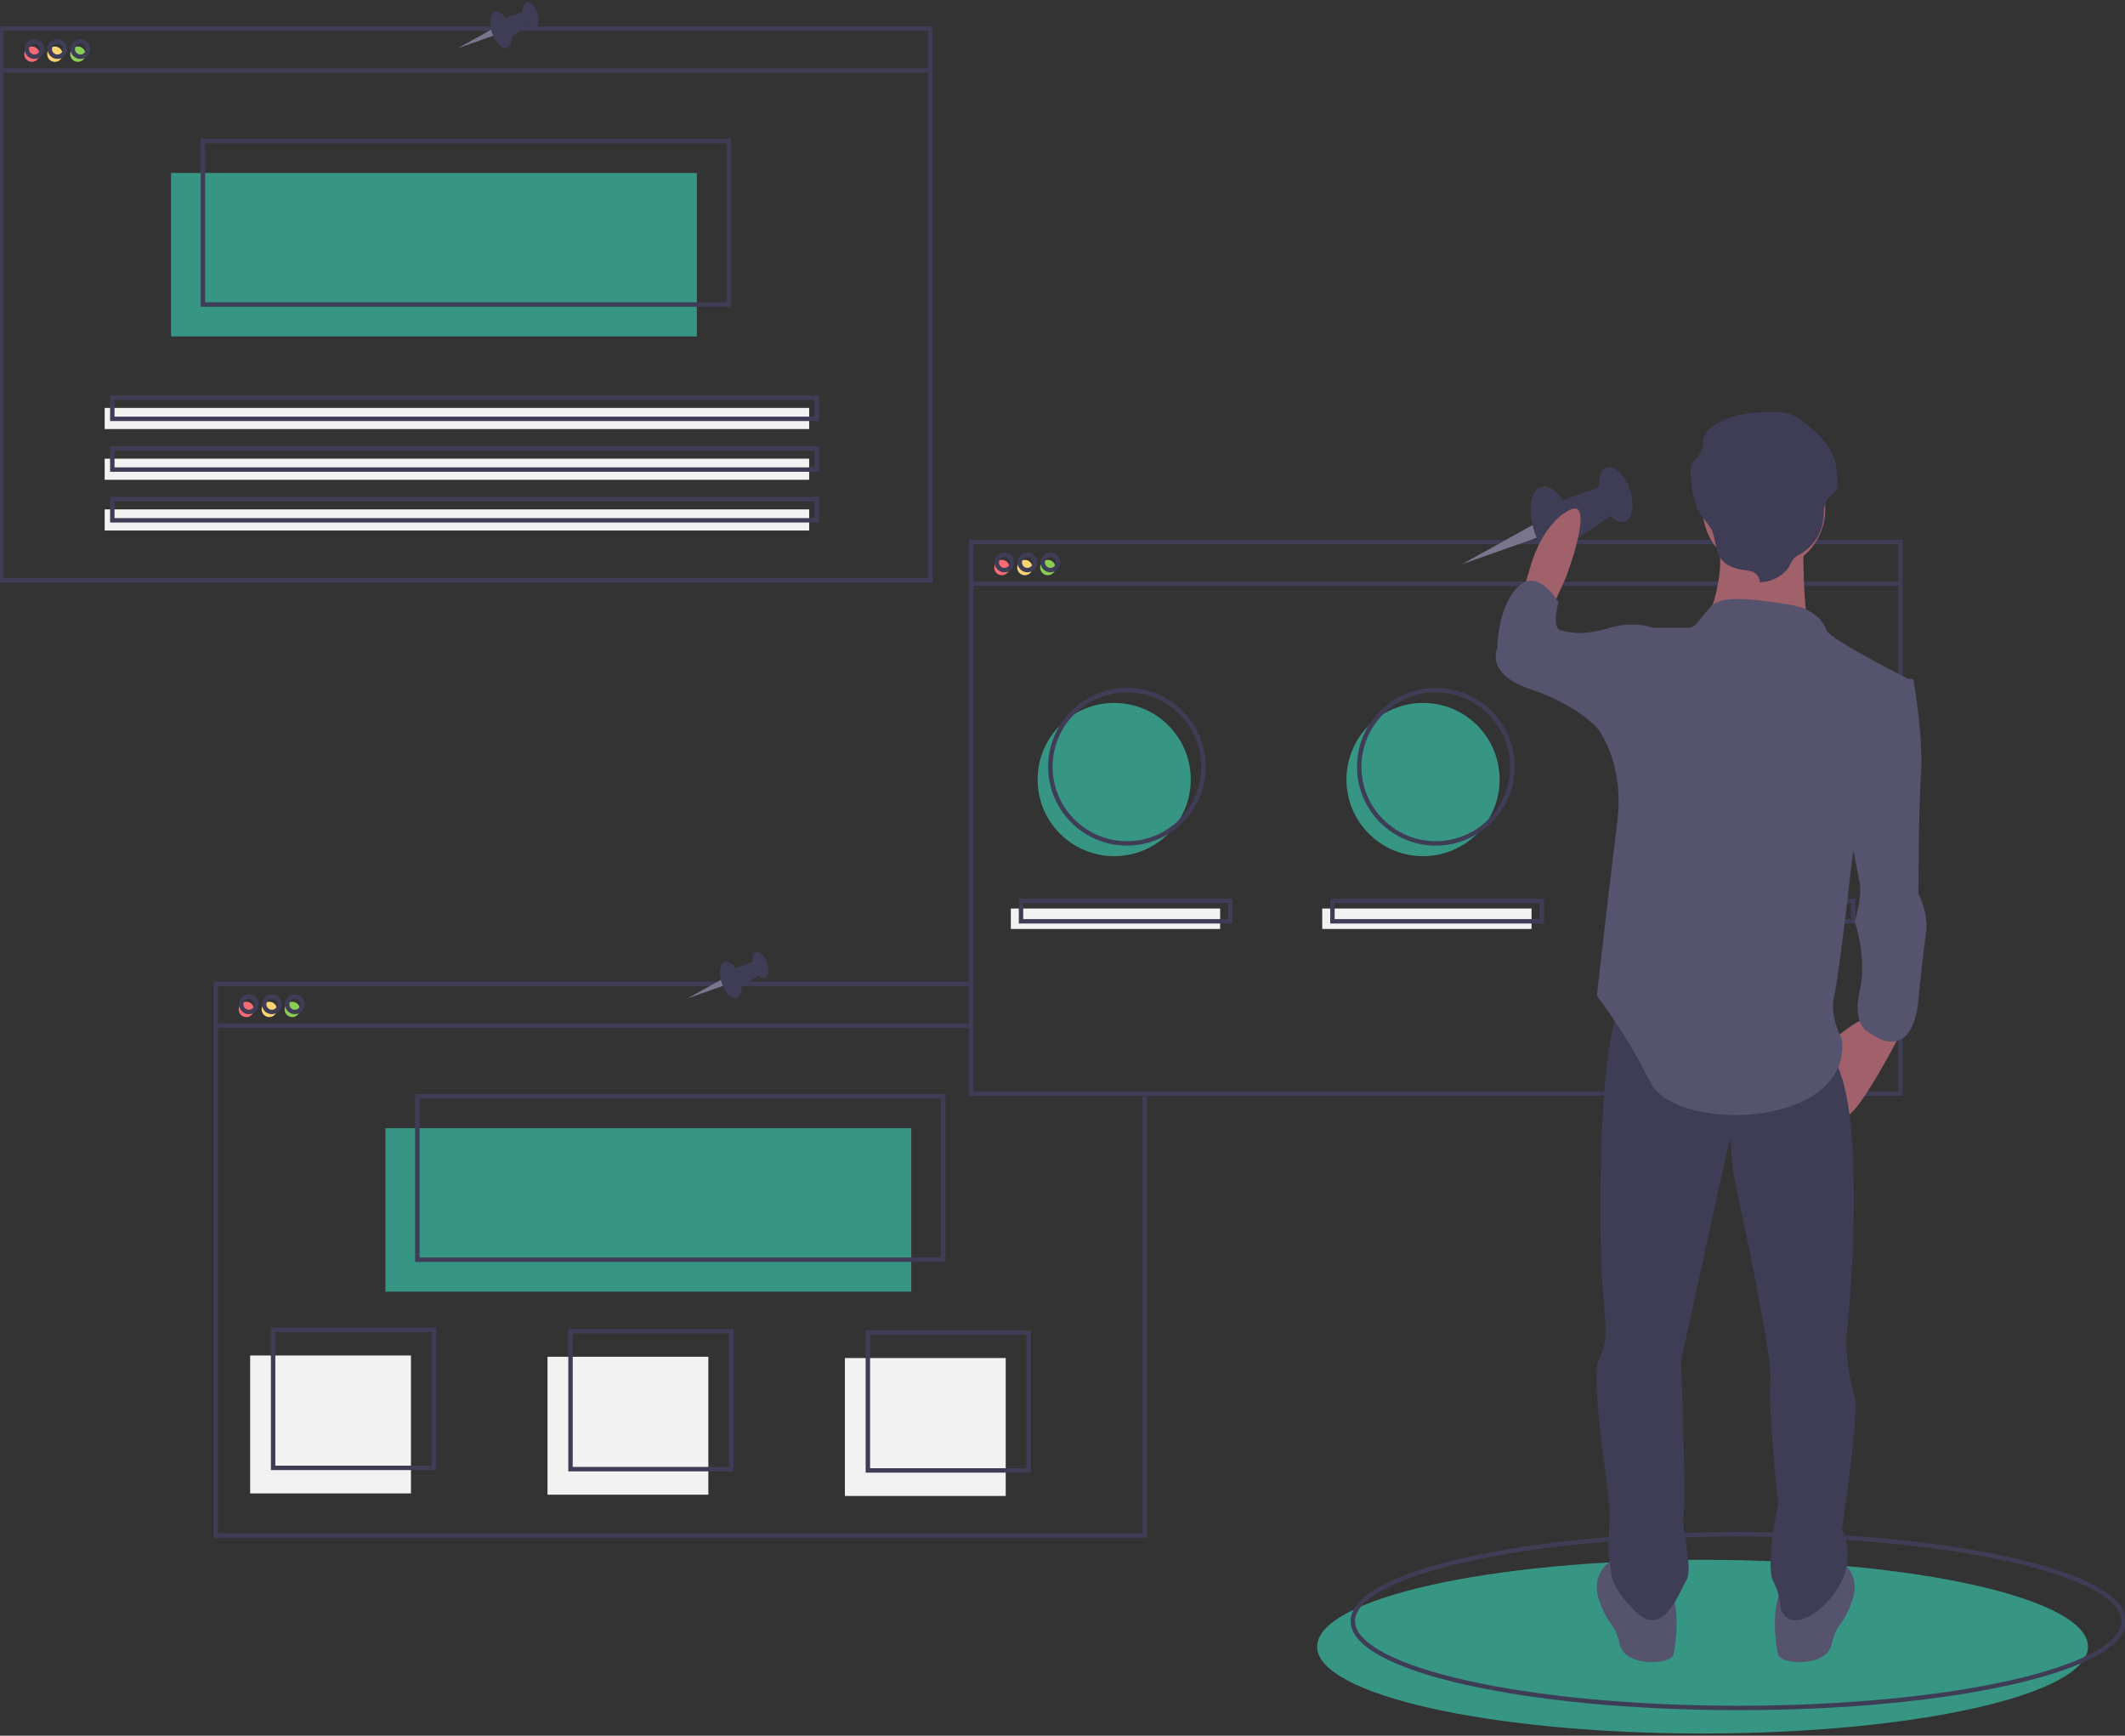 <svg width="480" height="392" viewBox="0 0 480 392" fill="none" xmlns="http://www.w3.org/2000/svg">
<rect x="0" y="0" width="480" height="392" fill="#333333" stroke="none"/>
<g clip-path="url(#clip0)">
<path d="M384.577 391.5C432.66 391.5 471.64 382.719 471.64 371.888C471.64 361.056 432.66 352.276 384.577 352.276C336.493 352.276 297.514 361.056 297.514 371.888C297.514 382.719 336.493 391.5 384.577 391.5Z" fill="#379583"/>
<path d="M392.649 385.732C440.732 385.732 479.712 376.951 479.712 366.12C479.712 355.288 440.732 346.507 392.649 346.507C344.565 346.507 305.586 355.288 305.586 366.12C305.586 376.951 344.565 385.732 392.649 385.732Z" stroke="#3F3D56" stroke-miterlimit="10"/>
<path d="M251.676 193.359C261.229 193.359 268.973 185.612 268.973 176.055C268.973 166.497 261.229 158.75 251.676 158.75C242.123 158.75 234.378 166.497 234.378 176.055C234.378 185.612 242.123 193.359 251.676 193.359Z" fill="#379583"/>
<path d="M321.441 193.359C330.994 193.359 338.739 185.612 338.739 176.055C338.739 166.497 330.994 158.75 321.441 158.75C311.888 158.75 304.144 166.497 304.144 176.055C304.144 185.612 311.888 193.359 321.441 193.359Z" fill="#379583"/>
<path d="M391.207 193.359C400.76 193.359 408.504 185.612 408.504 176.055C408.504 166.497 400.76 158.75 391.207 158.75C381.654 158.75 373.91 166.497 373.91 176.055C373.91 185.612 381.654 193.359 391.207 193.359Z" fill="#6C63FF"/>
<path d="M7.207 13.966C8.163 13.966 8.937 13.191 8.937 12.235C8.937 11.28 8.163 10.505 7.207 10.505C6.252 10.505 5.477 11.28 5.477 12.235C5.477 13.191 6.252 13.966 7.207 13.966Z" fill="#F86B75"/>
<path d="M12.396 13.966C13.352 13.966 14.126 13.191 14.126 12.235C14.126 11.28 13.352 10.505 12.396 10.505C11.441 10.505 10.667 11.28 10.667 12.235C10.667 13.191 11.441 13.966 12.396 13.966Z" fill="#FAD375"/>
<path d="M17.586 13.966C18.541 13.966 19.315 13.191 19.315 12.235C19.315 11.28 18.541 10.505 17.586 10.505C16.63 10.505 15.856 11.28 15.856 12.235C15.856 13.191 16.63 13.966 17.586 13.966Z" fill="#8BCC55"/>
<path d="M157.405 39.058H38.631V75.975H157.405V39.058Z" fill="#379583"/>
<path d="M210.162 6.467H0.288V131.062H210.162V6.467Z" stroke="#3F3D56" stroke-miterlimit="10"/>
<path d="M0.288 15.903H210.162" stroke="#3F3D56" stroke-miterlimit="10"/>
<path d="M7.784 12.812C8.739 12.812 9.514 12.037 9.514 11.082C9.514 10.126 8.739 9.351 7.784 9.351C6.828 9.351 6.054 10.126 6.054 11.082C6.054 12.037 6.828 12.812 7.784 12.812Z" stroke="#3F3D56" stroke-miterlimit="10"/>
<path d="M12.973 12.812C13.928 12.812 14.703 12.037 14.703 11.082C14.703 10.126 13.928 9.351 12.973 9.351C12.018 9.351 11.243 10.126 11.243 11.082C11.243 12.037 12.018 12.812 12.973 12.812Z" stroke="#3F3D56" stroke-miterlimit="10"/>
<path d="M18.162 12.812C19.117 12.812 19.892 12.037 19.892 11.082C19.892 10.126 19.117 9.351 18.162 9.351C17.207 9.351 16.432 10.126 16.432 11.082C16.432 12.037 17.207 12.812 18.162 12.812Z" stroke="#3F3D56" stroke-miterlimit="10"/>
<path d="M164.613 31.848H45.838V68.765H164.613V31.848Z" stroke="#3F3D56" stroke-miterlimit="10"/>
<path d="M182.775 92.126H23.64V96.9H182.775V92.126Z" fill="#F2F2F2"/>
<path d="M182.775 103.583H23.64V108.357H182.775V103.583Z" fill="#F2F2F2"/>
<path d="M182.775 115.04H23.64V119.814H182.775V115.04Z" fill="#F2F2F2"/>
<path d="M184.504 89.819H25.369V94.593H184.504V89.819Z" stroke="#3F3D56" stroke-miterlimit="10"/>
<path d="M184.504 101.276H25.369V106.05H184.504V101.276Z" stroke="#3F3D56" stroke-miterlimit="10"/>
<path d="M184.504 112.733H25.369V117.507H184.504V112.733Z" stroke="#3F3D56" stroke-miterlimit="10"/>
<path d="M55.64 229.7C56.595 229.7 57.369 228.925 57.369 227.969C57.369 227.013 56.595 226.239 55.64 226.239C54.684 226.239 53.91 227.013 53.91 227.969C53.91 228.925 54.684 229.7 55.64 229.7Z" fill="#F86B75"/>
<path d="M60.829 229.7C61.784 229.7 62.559 228.925 62.559 227.969C62.559 227.013 61.784 226.239 60.829 226.239C59.873 226.239 59.099 227.013 59.099 227.969C59.099 228.925 59.873 229.7 60.829 229.7Z" fill="#FAD375"/>
<path d="M66.018 229.7C66.973 229.7 67.748 228.925 67.748 227.969C67.748 227.013 66.973 226.239 66.018 226.239C65.063 226.239 64.288 227.013 64.288 227.969C64.288 228.925 65.063 229.7 66.018 229.7Z" fill="#8BCC55"/>
<path d="M205.838 254.792H87.063V291.709H205.838V254.792Z" fill="#379583"/>
<path d="M258.595 247.582V346.796H48.721V222.201H219.387" stroke="#3F3D56" stroke-miterlimit="10"/>
<path d="M48.721 231.637H219.676" stroke="#3F3D56" stroke-miterlimit="10"/>
<path d="M56.216 228.546C57.172 228.546 57.946 227.771 57.946 226.816C57.946 225.86 57.172 225.085 56.216 225.085C55.261 225.085 54.486 225.86 54.486 226.816C54.486 227.771 55.261 228.546 56.216 228.546Z" stroke="#3F3D56" stroke-miterlimit="10"/>
<path d="M61.405 228.546C62.361 228.546 63.135 227.771 63.135 226.816C63.135 225.86 62.361 225.085 61.405 225.085C60.45 225.085 59.676 225.86 59.676 226.816C59.676 227.771 60.45 228.546 61.405 228.546Z" stroke="#3F3D56" stroke-miterlimit="10"/>
<path d="M66.595 228.546C67.55 228.546 68.324 227.771 68.324 226.816C68.324 225.86 67.55 225.085 66.595 225.085C65.639 225.085 64.865 225.86 64.865 226.816C64.865 227.771 65.639 228.546 66.595 228.546Z" stroke="#3F3D56" stroke-miterlimit="10"/>
<path d="M213.045 247.581H94.27V284.498H213.045V247.581Z" stroke="#3F3D56" stroke-miterlimit="10"/>
<path d="M226.306 129.908C227.262 129.908 228.036 129.134 228.036 128.178C228.036 127.222 227.262 126.447 226.306 126.447C225.351 126.447 224.577 127.222 224.577 128.178C224.577 129.134 225.351 129.908 226.306 129.908Z" fill="#F86B75"/>
<path d="M231.495 129.908C232.451 129.908 233.225 129.134 233.225 128.178C233.225 127.222 232.451 126.447 231.495 126.447C230.54 126.447 229.766 127.222 229.766 128.178C229.766 129.134 230.54 129.908 231.495 129.908Z" fill="#FAD375"/>
<path d="M236.685 129.908C237.64 129.908 238.414 129.134 238.414 128.178C238.414 127.222 237.64 126.447 236.685 126.447C235.729 126.447 234.955 127.222 234.955 128.178C234.955 129.134 235.729 129.908 236.685 129.908Z" fill="#8BCC55"/>
<path d="M429.261 122.41H219.387V247.005H429.261V122.41Z" stroke="#3F3D56" stroke-miterlimit="10"/>
<path d="M219.387 131.845H429.261" stroke="#3F3D56" stroke-miterlimit="10"/>
<path d="M226.883 128.755C227.838 128.755 228.613 127.98 228.613 127.024C228.613 126.068 227.838 125.294 226.883 125.294C225.928 125.294 225.153 126.068 225.153 127.024C225.153 127.98 225.928 128.755 226.883 128.755Z" stroke="#3F3D56" stroke-miterlimit="10"/>
<path d="M232.072 128.755C233.027 128.755 233.802 127.98 233.802 127.024C233.802 126.068 233.027 125.294 232.072 125.294C231.117 125.294 230.342 126.068 230.342 127.024C230.342 127.98 231.117 128.755 232.072 128.755Z" stroke="#3F3D56" stroke-miterlimit="10"/>
<path d="M237.261 128.755C238.217 128.755 238.991 127.98 238.991 127.024C238.991 126.068 238.217 125.294 237.261 125.294C236.306 125.294 235.532 126.068 235.532 127.024C235.532 127.98 236.306 128.755 237.261 128.755Z" stroke="#3F3D56" stroke-miterlimit="10"/>
<path d="M254.559 190.475C264.112 190.475 271.856 182.728 271.856 173.17C271.856 163.613 264.112 155.866 254.559 155.866C245.006 155.866 237.261 163.613 237.261 173.17C237.261 182.728 245.006 190.475 254.559 190.475Z" stroke="#3F3D56" stroke-miterlimit="10"/>
<path d="M324.324 190.475C333.877 190.475 341.622 182.728 341.622 173.17C341.622 163.613 333.877 155.866 324.324 155.866C314.771 155.866 307.027 163.613 307.027 173.17C307.027 182.728 314.771 190.475 324.324 190.475Z" stroke="#3F3D56" stroke-miterlimit="10"/>
<path d="M394.09 190.475C403.643 190.475 411.387 182.728 411.387 173.17C411.387 163.613 403.643 155.866 394.09 155.866C384.537 155.866 376.793 163.613 376.793 173.17C376.793 182.728 384.537 190.475 394.09 190.475Z" stroke="#3F3D56" stroke-miterlimit="10"/>
<path d="M275.604 205.184H228.324V209.799H275.604V205.184Z" fill="#F2F2F2"/>
<path d="M345.946 205.184H298.667V209.799H345.946V205.184Z" fill="#F2F2F2"/>
<path d="M416.288 205.184H369.009V209.799H416.288V205.184Z" fill="#F2F2F2"/>
<path d="M277.91 203.454H230.631V208.069H277.91V203.454Z" stroke="#3F3D56" stroke-miterlimit="10"/>
<path d="M348.252 203.454H300.973V208.069H348.252V203.454Z" stroke="#3F3D56" stroke-miterlimit="10"/>
<path d="M418.595 203.454H371.315V208.069H418.595V203.454Z" stroke="#3F3D56" stroke-miterlimit="10"/>
<path d="M92.829 306.129H56.505V337.278H92.829V306.129Z" fill="#F2F2F2"/>
<path d="M160 306.418H123.676V337.567H160V306.418Z" fill="#F2F2F2"/>
<path d="M227.171 306.706H190.847V337.855H227.171V306.706Z" fill="#F2F2F2"/>
<path d="M98.018 300.361H61.694V331.51H98.018V300.361Z" stroke="#3F3D56" stroke-miterlimit="10"/>
<path d="M165.189 300.65H128.865V331.798H165.189V300.65Z" stroke="#3F3D56" stroke-miterlimit="10"/>
<path d="M232.36 300.938H196.036V332.087H232.36V300.938Z" stroke="#3F3D56" stroke-miterlimit="10"/>
<path d="M346.399 118.457L330.22 127.425L347.474 121.336L346.399 118.457Z" fill="#79758C"/>
<path d="M353.691 127.28C356.062 126.51 356.726 122.011 355.175 117.233C353.623 112.454 350.443 109.204 348.072 109.975C345.701 110.745 345.037 115.244 346.588 120.023C348.14 124.801 351.32 128.051 353.691 127.28Z" fill="#3F3D56"/>
<path d="M366.936 117.8C368.725 117.219 369.287 114.012 368.191 110.638C367.096 107.264 364.758 104.999 362.969 105.581C361.18 106.162 360.618 109.369 361.714 112.743C362.809 116.117 365.147 118.381 366.936 117.8Z" fill="#3F3D56"/>
<path d="M351.922 113.374L362.653 109.498L364.934 115.819L354.548 122.838L351.922 113.374Z" fill="#3F3D56"/>
<path d="M350.896 136.613L353.779 130.268C353.779 130.268 360.698 111.81 354.355 115.271C348.013 118.732 345.707 127.961 345.707 127.961L343.977 133.729L350.896 136.613Z" fill="#A0616A"/>
<path d="M429.887 232.367C429.887 232.367 420.085 251.402 417.202 251.979C414.319 252.556 414.319 234.674 414.319 234.674C414.319 234.674 420.085 229.483 422.391 230.06C424.698 230.636 429.887 232.367 429.887 232.367Z" fill="#A0616A"/>
<path d="M415.472 352.347C415.472 352.347 420.661 355.231 418.355 361.576C416.049 367.922 414.896 366.191 413.743 371.383C412.589 376.574 402.211 375.997 401.635 373.69C401.058 371.383 399.905 362.153 402.788 358.692C405.671 355.231 415.472 352.347 415.472 352.347Z" fill="#55536E"/>
<path d="M364.157 352.347C364.157 352.347 358.968 355.231 361.274 361.576C363.58 367.922 364.734 366.191 365.887 371.383C367.04 376.574 377.418 375.997 377.995 373.69C378.571 371.383 379.725 362.153 376.842 358.692C373.959 355.231 364.157 352.347 364.157 352.347Z" fill="#55536E"/>
<path d="M412.589 236.981C412.589 236.981 417.202 239.866 418.355 257.747C419.508 275.629 417.779 295.818 417.202 300.433C416.626 305.047 417.779 311.969 418.932 315.43C420.085 318.891 416.049 345.425 416.049 345.425C416.9 347.229 417.341 349.199 417.341 351.193C417.341 353.188 416.9 355.158 416.049 356.962C413.166 363.307 404.517 369.652 402.211 363.307C402.09 361.093 401.501 358.93 400.481 356.962C398.752 353.501 401.635 339.657 401.635 339.657C401.635 339.657 399.328 317.737 399.905 311.969C400.481 306.201 392.986 272.168 391.833 266.4C390.68 260.631 391.256 256.017 390.68 257.747C390.103 259.478 379.725 307.354 379.725 307.354C379.725 307.354 380.878 337.926 380.301 341.964C379.725 346.002 382.608 354.078 380.878 356.962C379.148 359.846 375.689 370.229 369.346 363.884C363.004 357.539 364.157 355.231 363.58 352.347C363.004 349.463 363.58 346.002 363.58 341.387C363.58 336.773 358.968 310.815 361.274 306.778C363.58 302.74 362.427 297.548 361.851 288.319C361.274 279.09 360.698 234.674 366.463 226.599C372.229 218.523 412.589 236.981 412.589 236.981Z" fill="#3F3D56"/>
<path d="M398.463 128.826C406.106 128.826 412.301 122.628 412.301 114.982C412.301 107.337 406.106 101.138 398.463 101.138C390.821 101.138 384.625 107.337 384.625 114.982C384.625 122.628 390.821 128.826 398.463 128.826Z" fill="#A0616A"/>
<path d="M407.4 120.462C407.4 120.462 406.824 141.228 409.707 144.689C412.589 148.15 384.914 141.805 384.914 141.805C384.914 141.805 391.256 128.538 387.22 119.885C383.184 111.233 407.4 120.462 407.4 120.462Z" fill="#A0616A"/>
<path d="M412.589 142.382C412.589 142.382 411.436 137.767 404.517 136.613C397.598 135.46 389.416 134.306 386.877 136.613C384.337 138.921 383.184 141.805 381.454 141.805H373.382L360.698 164.301C360.698 164.301 367.04 171.8 365.31 185.644C363.58 199.488 360.698 224.868 360.698 224.868C365.32 231.025 369.373 237.589 372.806 244.48C378.571 256.017 418.355 254.863 416.049 234.674C416.049 234.674 413.166 229.483 414.319 224.868C415.472 220.254 418.932 189.105 418.932 189.105L432.193 153.918C432.193 153.918 413.743 144.689 412.589 142.382Z" fill="#55536E"/>
<path d="M428.157 153.341H432.193C432.193 153.341 434.499 166.608 433.923 174.684C433.346 182.76 433.346 201.795 433.346 201.795C433.346 201.795 435.653 206.41 435.076 210.447C434.499 214.485 433.346 225.445 433.346 225.445C433.346 225.445 432.77 241.019 421.815 232.944C421.815 232.944 418.355 231.213 420.085 223.714C421.815 216.216 418.932 208.14 418.932 208.14C418.932 208.14 420.662 202.949 420.085 199.488C419.508 196.027 417.202 185.067 417.202 185.067L428.157 153.341Z" fill="#55536E"/>
<path d="M376.265 143.535L373.382 141.805C373.382 141.805 369.346 140.074 363.581 141.805C357.815 143.535 354.932 142.958 352.626 142.382C350.319 141.805 352.049 136.037 352.049 136.037C352.049 136.037 347.436 127.961 342.824 132.576C338.211 137.19 338.211 146.419 338.211 146.419C338.211 146.419 335.328 152.188 345.707 155.649C356.085 159.11 360.698 164.301 360.698 164.301H372.229L376.265 143.535Z" fill="#55536E"/>
<path d="M397.526 131.507C397.508 130.992 397.342 130.494 397.048 130.071C396.754 129.649 396.344 129.32 395.868 129.125C395.231 128.908 394.569 128.777 393.897 128.735C391.934 128.482 389.914 127.762 388.771 126.261C387.248 124.263 387.664 121.468 386.444 119.299C385.876 118.445 385.254 117.628 384.583 116.853C382.453 114.002 382.078 110.361 381.884 106.897C381.788 106.195 381.869 105.48 382.118 104.817C382.484 104.22 382.926 103.674 383.434 103.193C384.294 102.193 384.758 100.912 384.738 99.593C384.676 96.91 388.513 95.108 391.23 94.181C393.947 93.255 396.894 93.108 399.789 93.068C401.453 93.046 403.171 93.066 404.7 93.674C405.58 94.056 406.407 94.549 407.163 95.14C410.369 97.488 413.379 100.374 414.455 104.027C414.878 105.695 415.074 107.411 415.04 109.131C415.091 109.665 415.012 110.204 414.811 110.702C414.427 111.476 413.52 111.895 412.933 112.551C411.838 113.777 412.033 115.551 411.894 117.137C411.717 118.773 411.158 120.344 410.262 121.724C409.366 123.104 408.159 124.254 406.737 125.081C406.147 125.37 405.604 125.746 405.125 126.197C404.764 126.675 404.465 127.197 404.235 127.75C403.082 129.963 400.176 131.429 397.526 131.507Z" fill="#3F3D56"/>
<path d="M111.047 6.655L103.368 10.912L111.558 8.022L111.047 6.655Z" fill="#79758C"/>
<path d="M114.509 10.844C115.634 10.478 115.95 8.343 115.213 6.074C114.477 3.806 112.967 2.263 111.842 2.629C110.716 2.995 110.401 5.13 111.137 7.399C111.874 9.667 113.383 11.209 114.509 10.844Z" fill="#3F3D56"/>
<path d="M120.796 6.343C121.645 6.068 121.912 4.545 121.392 2.944C120.872 1.342 119.762 0.267 118.913 0.543C118.064 0.819 117.797 2.341 118.317 3.943C118.837 5.545 119.947 6.619 120.796 6.343Z" fill="#3F3D56"/>
<path d="M113.669 4.242L118.763 2.403L119.846 5.403L114.916 8.735L113.669 4.242Z" fill="#3F3D56"/>
<path d="M162.939 221.235L155.259 225.492L163.45 222.602L162.939 221.235Z" fill="#79758C"/>
<path d="M166.401 225.424C167.526 225.058 167.841 222.923 167.105 220.654C166.368 218.386 164.859 216.843 163.734 217.209C162.608 217.575 162.293 219.71 163.029 221.979C163.766 224.247 165.275 225.79 166.401 225.424Z" fill="#3F3D56"/>
<path d="M172.688 220.924C173.537 220.648 173.804 219.126 173.284 217.524C172.764 215.922 171.654 214.847 170.805 215.123C169.956 215.399 169.689 216.921 170.209 218.523C170.729 220.125 171.839 221.2 172.688 220.924Z" fill="#3F3D56"/>
<path d="M165.561 218.823L170.655 216.983L171.738 219.983L166.808 223.315L165.561 218.823Z" fill="#3F3D56"/>
</g>
<defs>
<clipPath id="clip0">
<rect y="0.5" width="480" height="391" fill="white"/>
</clipPath>
</defs>
</svg>
